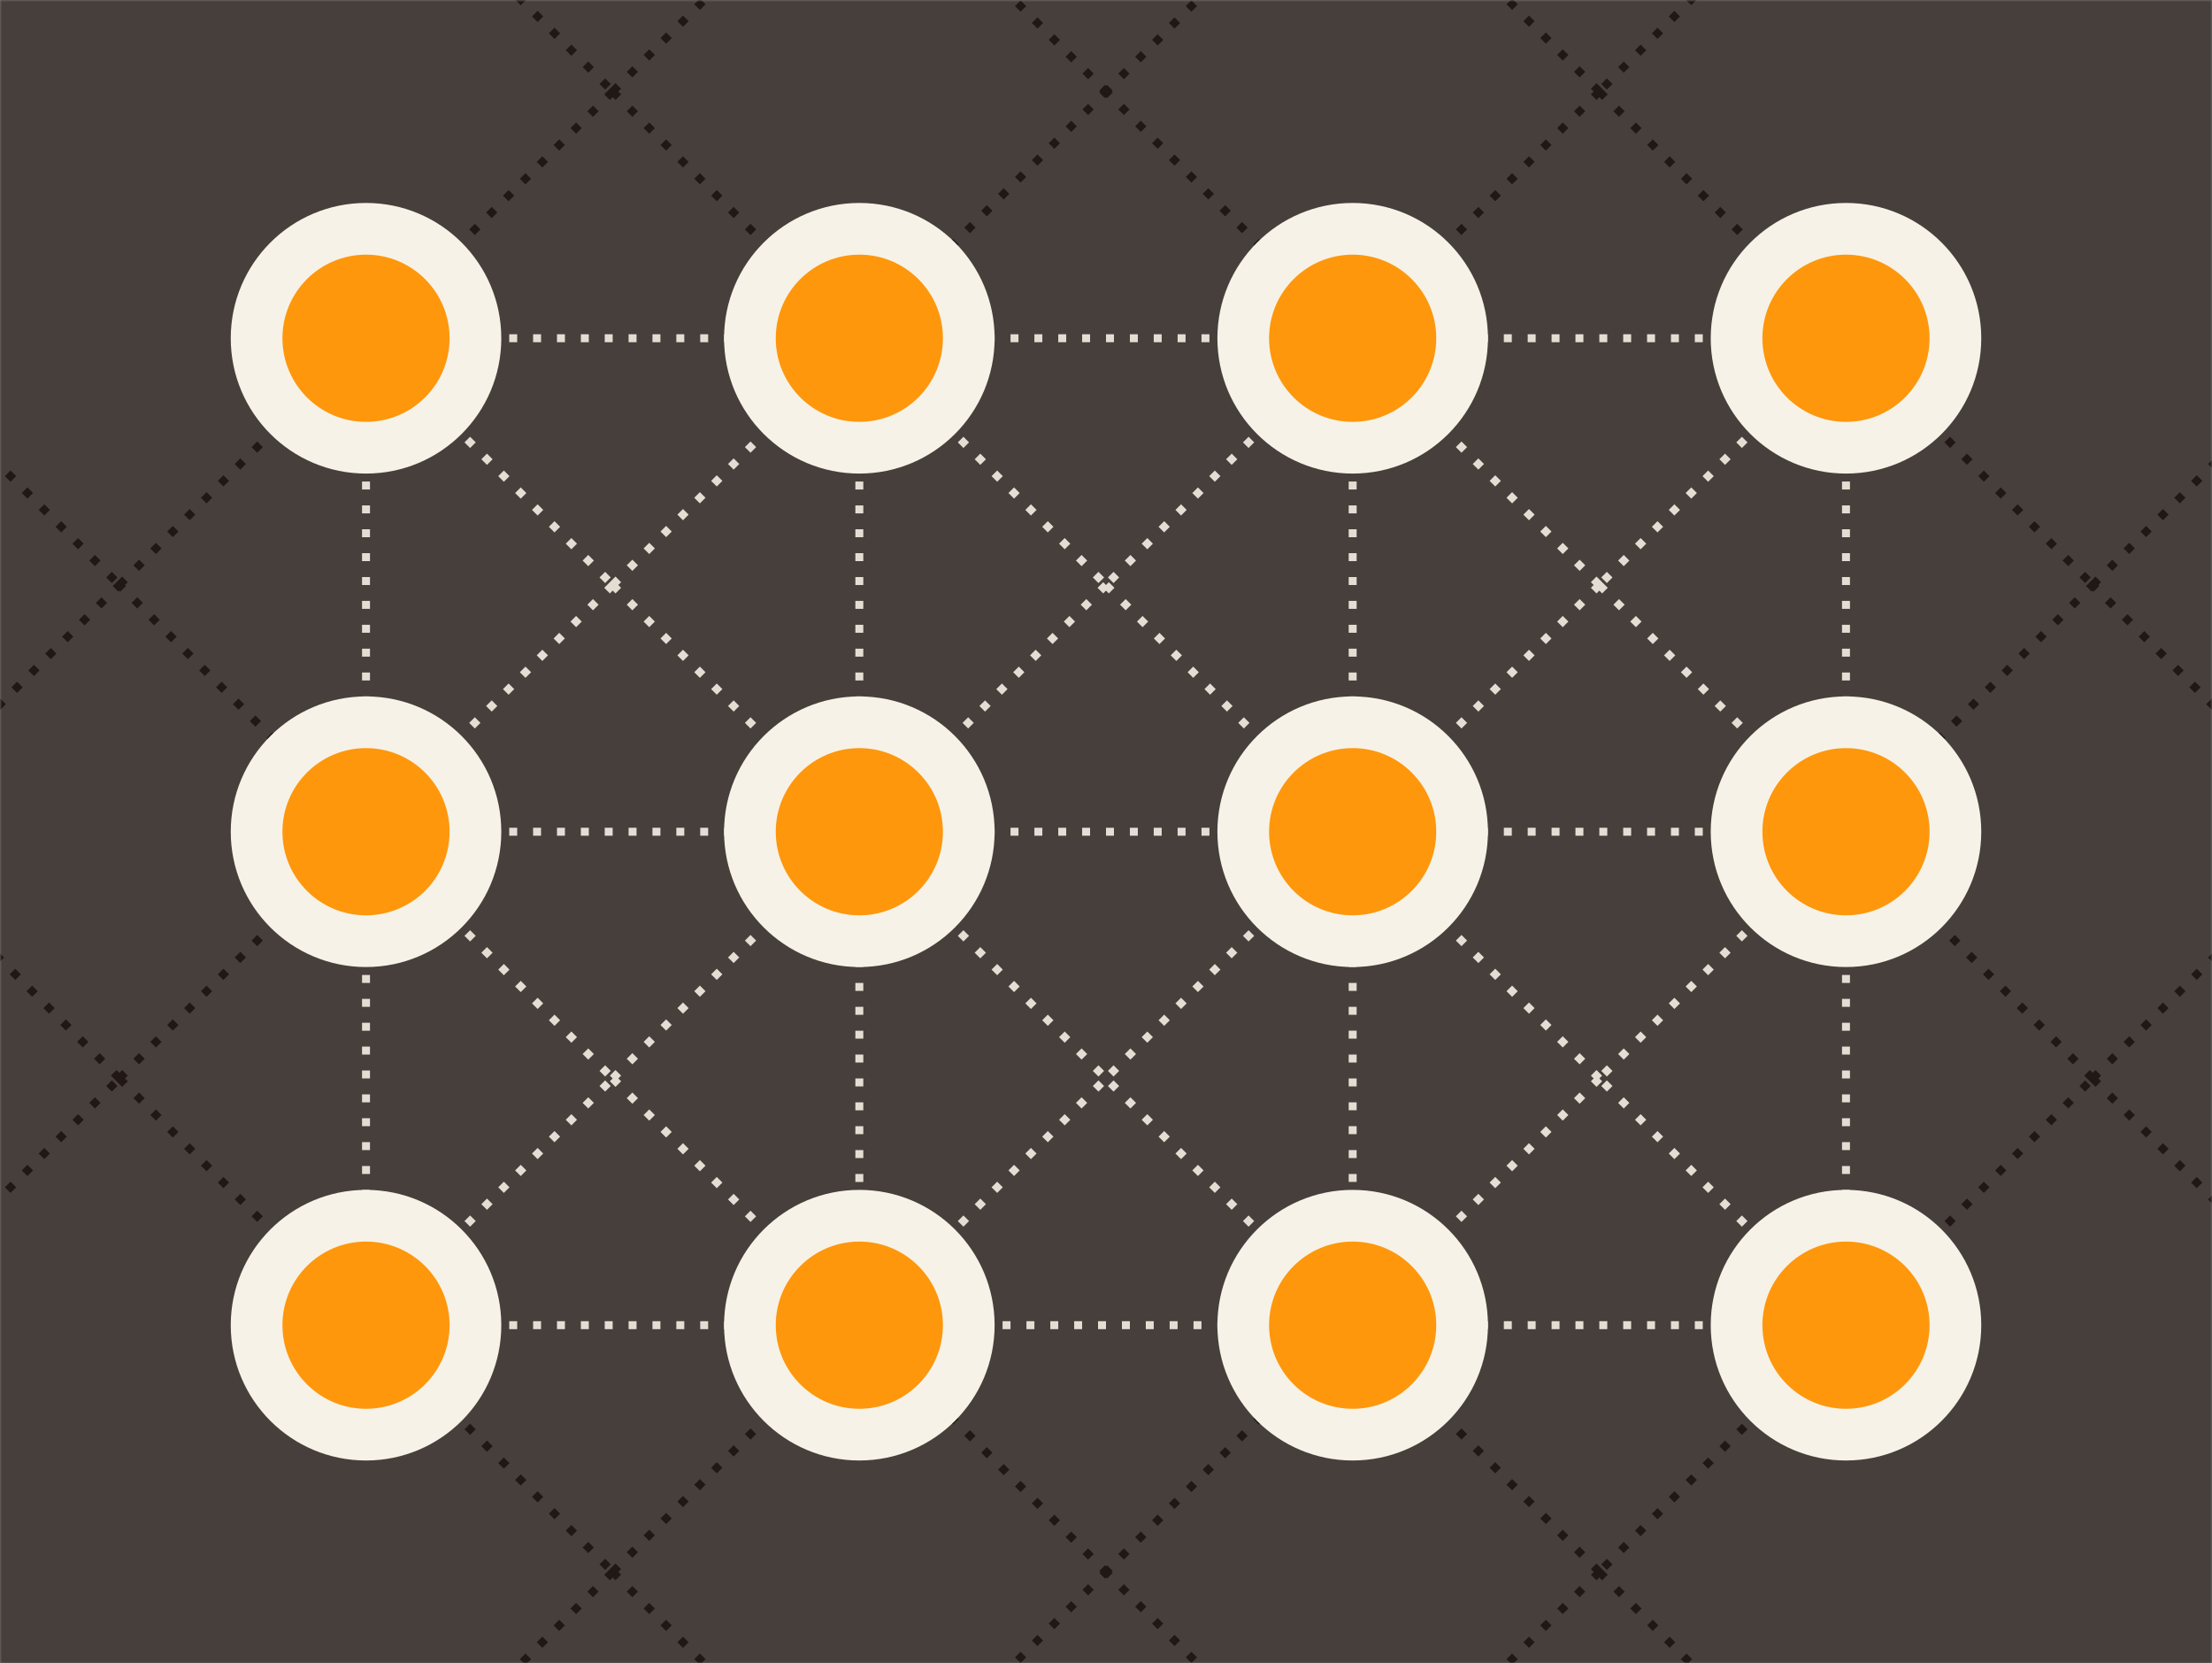 <svg viewBox="0 0 556 418" fill="none" xmlns="http://www.w3.org/2000/svg"><rect x="0" y="0" width="556" height="418" fill="#808080" stroke="none"/><g clip-path="url(#a)"><mask id="b" style="mask-type:luminance" maskUnits="userSpaceOnUse" x="0" y="0" width="556" height="418"><path d="M556 0H0v418h556V0Z" fill="#fff"/></mask><g mask="url(#b)"><path d="M556 0H0v418h556V0Z" fill="#473F3B"/><path d="m-32 333 62-62m0 0 62 62m-62-62-62-62 62-62m0 124 62-62-62-62m-62-62 62 62m0 0 62-62" stroke="#211715" stroke-width="2" stroke-dasharray="2 4"/><path d="m464 333 62-62m0 0 62 62m-62-62-62-62 62-62m0 124 62-62-62-62m-62-62 62 62m0 0 62-62" stroke="#211715" stroke-width="2" stroke-dasharray="2 4"/><path d="m464 85-62 62m62-62v124m0-124H340m62 62-62-62m62 62 62 62m-62-62-62 62m124 0v124m0-124H340m124 0-62 62M340 85l-62 62m62-62H216m124 0v124M92 85l62 62M92 85h124M92 85v124m62-62 62-62m-62 62 62 62m-62-62-62 62M216 85l62 62m-62-62v124m-124 0v124m0-124h124m-124 0 62 62m-62 62 62-62m-62 62h124m-62-62 62 62m-62-62 62-62m0 124 62-62m-62 62h124m-124 0V209m248 124-62-62m62 62H340m62-62-62 62m62-62-62-62m0 124-62-62m62 62V209m-62-62-62 62m62-62 62 62m0 0H216m124 0-62 62m-62-62 62 62" stroke="#E3DED4" stroke-width="2" stroke-dasharray="2 4"/><path d="m464-39-62 62m0 0 62 62m-62-62-62 62-62-62m124 0-62-62-62 62M92-39l62 62m0 0L92 85m62-62 62-62 62 62m-124 0 62 62 62-62" stroke="#211715" stroke-width="2" stroke-dasharray="2 4"/><path d="m464 333-62 62m0 0 62 62m-62-62-62 62-62-62m124 0-62-62-62 62M92 333l62 62m0 0-62 62m62-62 62-62 62 62m-124 0 62 62 62-62" stroke="#211715" stroke-width="2" stroke-dasharray="2 4"/><path d="M374.002 85c0-18.777-15.223-34-34.001-34S306 66.223 306 85c0 18.779 15.223 34.002 34.001 34.002s34.001-15.223 34.001-34.001Z" fill="#F6F2E7"/><path d="M361.01 85c0-11.602-9.406-21.008-21.009-21.008S318.992 73.398 318.992 85c0 11.602 9.406 21.008 21.009 21.008S361.01 96.602 361.01 85Z" fill="#FE970C"/><path d="M374.002 209.001c0-18.778-15.223-34.001-34.001-34.001S306 190.223 306 209.001s15.223 34.001 34.001 34.001 34.001-15.223 34.001-34.001Z" fill="#F6F2E7"/><path d="M361.01 209.001c0-11.603-9.406-21.009-21.009-21.009s-21.009 9.406-21.009 21.009 9.406 21.009 21.009 21.009 21.009-9.406 21.009-21.009Z" fill="#FE970C"/><path d="M374.002 333.001c0-18.778-15.223-34.001-34.001-34.001S306 314.223 306 333.001s15.223 34.001 34.001 34.001 34.001-15.223 34.001-34.001Z" fill="#F6F2E7"/><path d="M361.01 333.001c0-11.603-9.406-21.009-21.009-21.009s-21.009 9.406-21.009 21.009 9.406 21.009 21.009 21.009 21.009-9.406 21.009-21.009Z" fill="#FE970C"/><path d="M464.001 243.002c18.778 0 34.001-15.223 34.001-34.001S482.779 175 464.001 175 430 190.223 430 209.001s15.223 34.001 34.001 34.001Z" fill="#F6F2E7"/><path d="M464.001 230.01c11.603 0 21.009-9.406 21.009-21.009s-9.406-21.009-21.009-21.009-21.009 9.406-21.009 21.009 9.406 21.009 21.009 21.009Z" fill="#FE970C"/><path d="M464.001 367.002c18.778 0 34.001-15.223 34.001-34.001S482.779 299 464.001 299 430 314.223 430 333.001s15.223 34.001 34.001 34.001Z" fill="#F6F2E7"/><path d="M464.001 354.01c11.603 0 21.009-9.406 21.009-21.009s-9.406-21.009-21.009-21.009-21.009 9.406-21.009 21.009 9.406 21.009 21.009 21.009Z" fill="#FE970C"/><path d="M250.002 85c0-18.777-15.223-34-34.001-34S182 66.223 182 85c0 18.779 15.223 34.002 34.001 34.002s34.001-15.223 34.001-34.001Z" fill="#F6F2E7"/><path d="M237.01 85c0-11.602-9.406-21.008-21.009-21.008S194.992 73.398 194.992 85c0 11.602 9.406 21.008 21.009 21.008S237.01 96.602 237.01 85Z" fill="#FE970C"/><path d="M250.002 209.001c0-18.778-15.223-34.001-34.001-34.001S182 190.223 182 209.001s15.223 34.001 34.001 34.001 34.001-15.223 34.001-34.001Z" fill="#F6F2E7"/><path d="M237.01 209.001c0-11.603-9.406-21.009-21.009-21.009s-21.009 9.406-21.009 21.009 9.406 21.009 21.009 21.009 21.009-9.406 21.009-21.009Z" fill="#FE970C"/><path d="M250.002 333.001c0-18.778-15.223-34.001-34.001-34.001S182 314.223 182 333.001s15.223 34.001 34.001 34.001 34.001-15.223 34.001-34.001Z" fill="#F6F2E7"/><path d="M237.01 333.001c0-11.603-9.406-21.009-21.009-21.009s-21.009 9.406-21.009 21.009 9.406 21.009 21.009 21.009 21.009-9.406 21.009-21.009Z" fill="#FE970C"/><path d="M464.001 119.002c18.778 0 34.001-15.223 34.001-34.001S482.779 51 464.001 51 430 66.223 430 85.001s15.223 34.001 34.001 34.001Z" fill="#F6F2E7"/><path d="M464.001 106.01c11.603 0 21.009-9.406 21.009-21.01 0-11.602-9.406-21.008-21.009-21.008s-21.009 9.406-21.009 21.009 9.406 21.009 21.009 21.009Z" fill="#FE970C"/><path d="M126.002 85.001C126.002 66.223 110.779 51 92.001 51S58 66.223 58 85.001s15.223 34.001 34.001 34.001 34.001-15.223 34.001-34.001Z" fill="#F6F2E7"/><path d="M113.01 85c0-11.602-9.406-21.008-21.01-21.008-11.602 0-21.008 9.406-21.008 21.009 0 11.602 9.406 21.008 21.009 21.008s21.009-9.406 21.009-21.008Z" fill="#FE970C"/><path d="M126.002 209.001c0-18.778-15.223-34.001-34.001-34.001S58 190.223 58 209.001s15.223 34.001 34.001 34.001 34.001-15.223 34.001-34.001Z" fill="#F6F2E7"/><path d="M113.01 209.001c0-11.603-9.406-21.009-21.01-21.009-11.602 0-21.008 9.406-21.008 21.009s9.406 21.009 21.009 21.009 21.009-9.406 21.009-21.009Z" fill="#FE970C"/><path d="M126.002 333.001c0-18.778-15.223-34.001-34.001-34.001S58 314.223 58 333.001s15.223 34.001 34.001 34.001 34.001-15.223 34.001-34.001Z" fill="#F6F2E7"/><path d="M113.01 333.001c0-11.603-9.406-21.009-21.01-21.009-11.602 0-21.008 9.406-21.008 21.009s9.406 21.009 21.009 21.009 21.009-9.406 21.009-21.009Z" fill="#FE970C"/></g></g><defs><clipPath id="a"><path fill="#fff" d="M0 0h556v418H0z"/></clipPath></defs></svg>